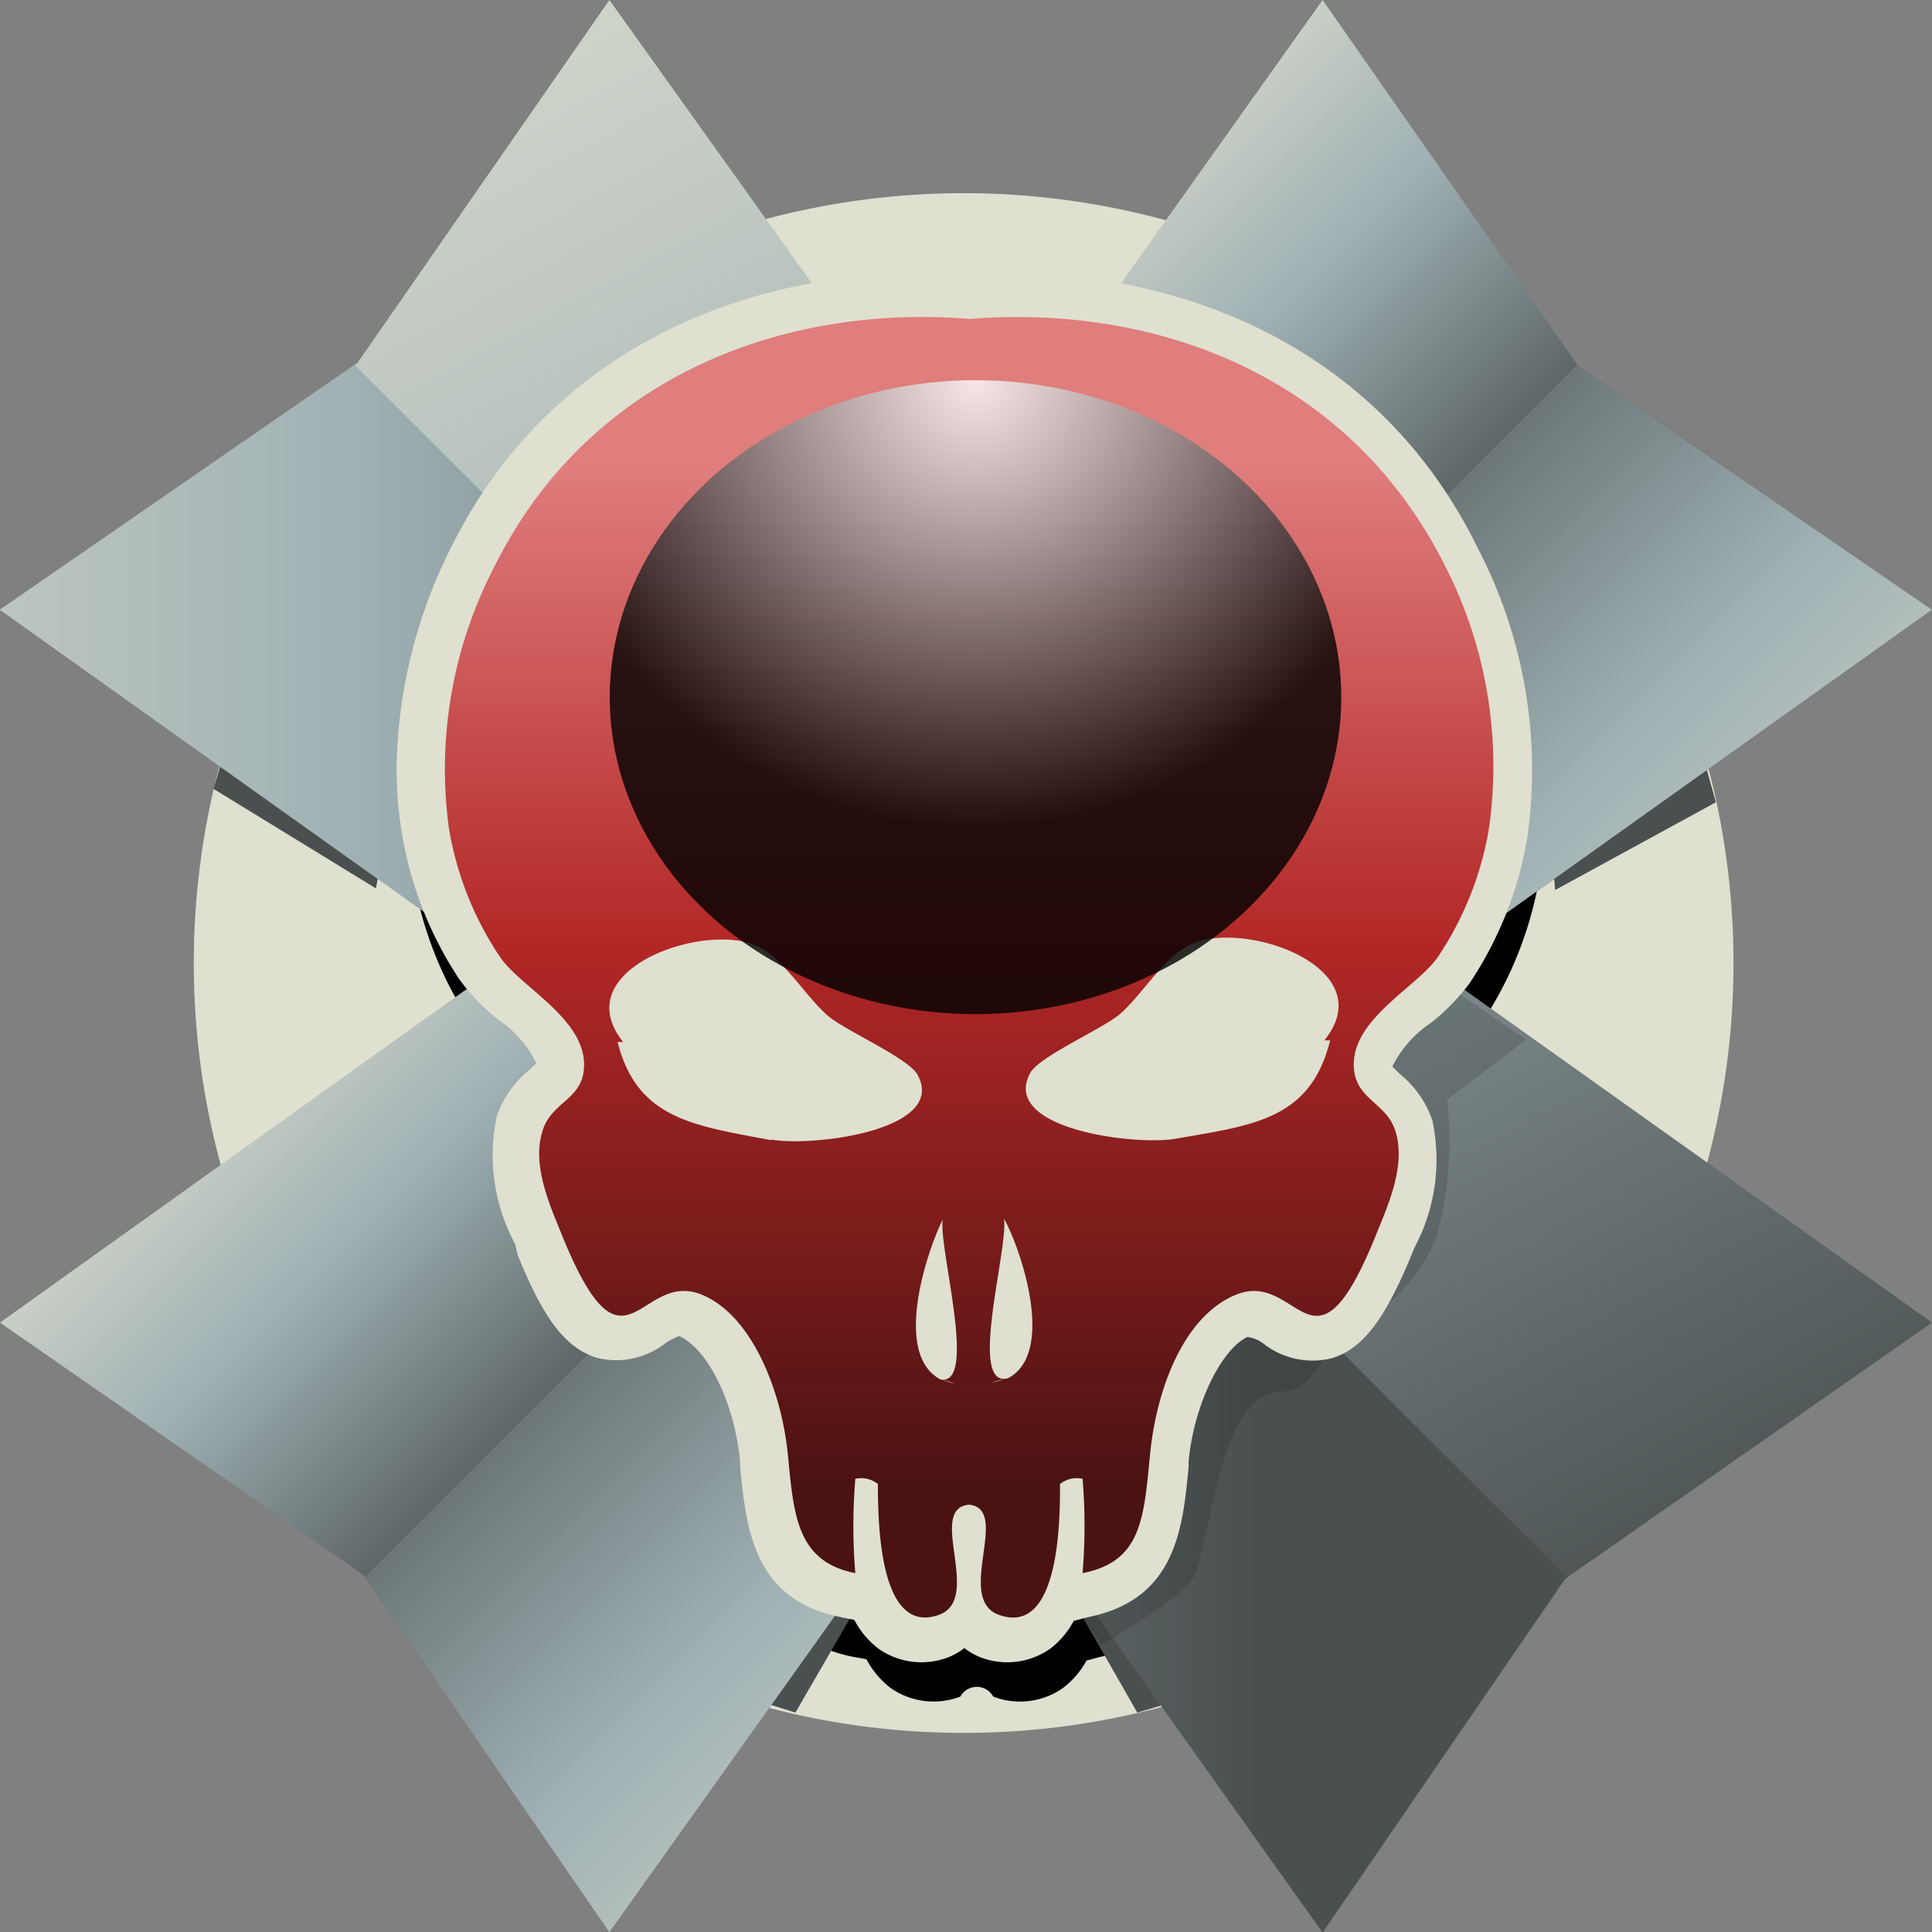 <svg xmlns="http://www.w3.org/2000/svg" xmlns:xlink="http://www.w3.org/1999/xlink" viewBox="0 0 59 59"><rect x="0" y="0" width="59" height="59" fill="#808080" stroke="none"/><defs><linearGradient id="a" x1="746.22" x2="758.26" y1="483.05" y2="511.61" gradientTransform="rotate(135 816.6 -.1)" gradientUnits="userSpaceOnUse"><stop offset="0" stop-color="#dfe0d0"/><stop offset=".47" stop-color="#9fb0b3"/><stop offset="1" stop-color="#4a5050"/></linearGradient><linearGradient id="b" x1="743.62" x2="776.27" y1="502.76" y2="515.41" gradientTransform="matrix(-.7 .7 .7 .7 207.5 -859.5)" xlink:href="#a"/><linearGradient id="c" x1="753.65" x2="767.32" y1="480.54" y2="485.84" gradientTransform="matrix(-.7 .7 .7 .7 207.5 -859.5)" xlink:href="#a"/><linearGradient id="d" x1="756.34" x2="764.43" y1="520.42" y2="520.42" gradientTransform="matrix(-.7 .7 .7 .7 207.5 -859.5)" xlink:href="#a"/><linearGradient id="e" x1="711.89" x2="733.47" y1="514.19" y2="514.19" gradientTransform="matrix(-.7 .7 .7 .7 207.5 -859.5)" xlink:href="#a"/><linearGradient id="f" x1="754.51" x2="754.51" y1="491.48" y2="510.49" gradientTransform="matrix(-.7 .7 .7 .7 207.5 -859.5)" xlink:href="#a"/><linearGradient id="g" x1="754.51" x2="754.51" y1="530.45" y2="501.98" gradientTransform="matrix(-.7 .7 .7 .7 207.5 -859.5)" xlink:href="#a"/><linearGradient id="h" x1="745.46" x2="764.31" y1="471.81" y2="536.3" gradientTransform="matrix(-.7 .7 .7 .7 207.5 -859.5)" xlink:href="#a"/><linearGradient id="i" x1="790.15" x2="753.42" y1="475.03" y2="511.76" gradientTransform="matrix(-.7 .7 .7 .7 207.5 -859.5)" xlink:href="#a"/><linearGradient id="j" x1="1204.31" x2="1239.05" y1="309.23" y2="309.23" xlink:href="#a"/><linearGradient id="k" x1="1217.07" x2="1217.07" y1="292.4" y2="323.57" gradientTransform="translate(4.7 1.5)" gradientUnits="userSpaceOnUse"><stop offset="0" stop-color="#e07d7d"/><stop offset=".47" stop-color="#b22726"/><stop offset="1" stop-color="#4b1212"/></linearGradient><radialGradient id="l" cx="29.79" cy="11.6" r="13.7" gradientUnits="userSpaceOnUse"><stop offset="0" stop-color="#fff"/><stop offset="1" stop-color="#010101"/></radialGradient></defs><g style="isolation:isolate"><path fill="url(#a)" d="M1205 292.49a23.51 23.51 0 1 1 0 33.24 23.51 23.51 0 0 1 0-33.24z" transform="translate(-1192.2 -279.7)"/><path fill="#010101" d="M29.82 9.73c-5.41-.42-12.33 1.54-15.69 8.29a15.35 15.35 0 0 0-1.67 6.8 12.25 12.25 0 0 0 .17 2 11.48 11.48 0 0 0 1.75 4.42 6.66 6.66 0 0 0 1.21 1.24 3.32 3.32 0 0 1 1.15 1.33 2.67 2.67 0 0 0-.21.19 3.12 3.12 0 0 0-1 1.42 5.72 5.72 0 0 0 .56 3.9l.08.2c.8 2 1.48 2.86 2.41 3.16a2.43 2.43 0 0 0 2.11-.44 2 2 0 0 1 .42-.23c.9.41 1.69 2.07 1.86 3.81v.16c.19 1.92.4 4.09 3.1 4.62l.39.07a2.68 2.68 0 0 0 .74.88 2.29 2.29 0 0 0 2.13.26.57.57 0 0 1 1 0 2.28 2.28 0 0 0 2.13-.26 2.64 2.64 0 0 0 .72-.84l.41-.11c2.7-.53 2.91-2.71 3.1-4.62v-.16c.17-1.74 1-3.4 1.79-3.78a1 1 0 0 1 .49.2 2.44 2.44 0 0 0 2.11.44c.93-.3 1.6-1.19 2.41-3.16l.08-.2a5.72 5.72 0 0 0 .55-3.9 3.11 3.11 0 0 0-1-1.42l-.22-.22a3.43 3.43 0 0 1 1.16-1.32 6.6 6.6 0 0 0 1.2-1.24 11.45 11.45 0 0 0 1.75-4.42 14.68 14.68 0 0 0-1.51-8.85c-3.31-6.68-10.24-8.62-15.68-8.22z"/><path fill="url(#b)" d="M25.76 47.28l-3.09 4.51 1.62.51 2.79-4.82-1.32-.2"/><path fill="url(#c)" d="M6.98 22.52l-.46 1.57 4.96 3.04.26-1.37-4.76-3.24"/><path fill="url(#d)" d="M33.16 47.38l-1.12.21 2.69 4.71 1.72-.51-3.29-4.41"/><path fill="url(#e)" d="M47.39 25.96l4.5-3.29.51 1.83-4.91 2.68-.1-1.22"/><path fill="url(#f)" d="M23.69 23.46L0 40.39l11.09 7.7 7.52 10.92 16.81-23.59L59 18.62l-10.78-7.41L40.39 0l-16.7 23.46"/><path fill="url(#g)" d="M48.22 11.21L59 18.62l-23.58 16.8-16.81 23.59-7.47-10.84 37.03-37.03.05.07"/><path fill="url(#h)" d="M35.54 23.69L18.61 0l-7.7 11.09L0 18.62l23.58 16.8 16.81 23.59 7.4-10.79L59 40.39l-23.46-16.7"/><path fill="url(#i)" d="M47.79 48.22l-7.4 10.79-16.81-23.59L0 18.62l10.83-7.48 37.03 37.03-.07.05"/><path fill="#010101" d="M33.63 50.22s2.66-1.47 2.89-2.18.59-2.77 1-3.89.95-1.66 1.71-1.66 1.42-1.35 1.42-1.35 2.66-1.54 3.25-3.49a10.9 10.9 0 0 0 .29-4.07l2.42-1.83-2.77-1.89-2.66 1.48-7.68 12.52-1.12 4.55z" opacity=".13"/><path fill="url(#j)" d="M1221.68 288.1c-5.41-.41-12.33 1.54-15.69 8.29a15.4 15.4 0 0 0-1.68 6.8 12.23 12.23 0 0 0 .17 2 11.45 11.45 0 0 0 1.75 4.42 6.44 6.44 0 0 0 1.2 1.24 3.32 3.32 0 0 1 1.15 1.33 2.71 2.71 0 0 0-.21.19 3.12 3.12 0 0 0-1 1.42 5.72 5.72 0 0 0 .56 3.9l.07.31c.8 2 1.48 2.86 2.41 3.16a2.43 2.43 0 0 0 2.11-.44 2 2 0 0 1 .42-.22c.9.41 1.69 2.07 1.86 3.81v.16c.19 1.92.4 4.09 3.1 4.62l.39.08a2.65 2.65 0 0 0 .74.88 2.28 2.28 0 0 0 2.13.26 2.07 2.07 0 0 0 .49-.28 2 2 0 0 0 .49.28 2.28 2.28 0 0 0 2.13-.26 2.64 2.64 0 0 0 .72-.85l.41-.11c2.71-.53 2.92-2.7 3.1-4.62v-.16c.17-1.74 1-3.4 1.79-3.78a1 1 0 0 1 .49.2 2.43 2.43 0 0 0 2.12.44c.93-.3 1.6-1.19 2.41-3.16l.08-.2a5.71 5.71 0 0 0 .55-3.9 3.14 3.14 0 0 0-1-1.42l-.22-.22a3.42 3.42 0 0 1 1.16-1.32 6.42 6.42 0 0 0 1.21-1.24 11.4 11.4 0 0 0 1.75-4.42 14.68 14.68 0 0 0-1.51-8.85c-3.33-6.8-10.24-8.76-15.65-8.34z" transform="translate(-1192.2 -279.7)"/><path fill="url(#k)" d="M1236.34 297c-3-6-9.06-8-14.52-7.56-5.46-.45-11.55 1.59-14.52 7.56a13.4 13.4 0 0 0-1.39 8 10 10 0 0 0 1.55 3.91c.63.95 2.72 1.94 2.57 3.46-.09.92-1 1-1.26 1.86-.34 1.06.23 2.29.6 3.21 1.94 4.76 2.35.92 4.34 1.83 1.51.69 2.37 3 2.55 4.85s.27 3.27 2.06 3.62a17.49 17.49 0 0 1 0-2.88.82.82 0 0 1 .69.16c0 1.35.08 4.61 1.85 4 1.38-.48-.38-3.24.93-3.37 1.31.13-.46 2.89.93 3.37 1.77.62 1.86-2.64 1.85-4a.82.82 0 0 1 .69-.16 17.43 17.43 0 0 1 0 2.88c1.8-.35 1.87-1.66 2.06-3.62s1-4.16 2.55-4.85c2-.91 2.4 2.94 4.34-1.83.37-.92.94-2.15.6-3.21-.27-.84-1.16-.94-1.26-1.86-.16-1.52 1.93-2.51 2.57-3.46a10 10 0 0 0 1.55-3.91 13.43 13.43 0 0 0-1.33-8zm-20.59 17.52c-2.35-.45-4.09-.63-4.69-3h.17c-1.7-2.13 2.18-3.58 3.92-3 .93.33 1.59 1.55 2.32 2.19.53.46 2.47 1.3 2.75 1.81.93 1.7-3.22 2.21-4.47 1.98zm5.61 7.43a1.48 1.48 0 0 1-.38-.12h-.12.07c-1.47-.76-.44-3.88.06-4.89-.14.84 1.08 5.07-.06 4.89h.05zm1.59-.15h.05-.13a1.49 1.49 0 0 1-.38.12l.38-.12h.05c-1.14.18.08-4-.06-4.89.54.99 1.57 4.09.14 4.87zm9.7-10.33h.17c-.6 2.42-2.34 2.59-4.69 3-1.21.23-5.4-.28-4.47-2 .27-.51 2.22-1.35 2.75-1.81.73-.64 1.39-1.86 2.32-2.19 1.75-.6 5.62.85 3.93 2.98z" transform="translate(-1192.2 -279.7)"/><ellipse cx="29.79" cy="21.29" fill="url(#l)" rx="11.17" ry="9.68" opacity=".81" style="mix-blend-mode:screen"/></g></svg>